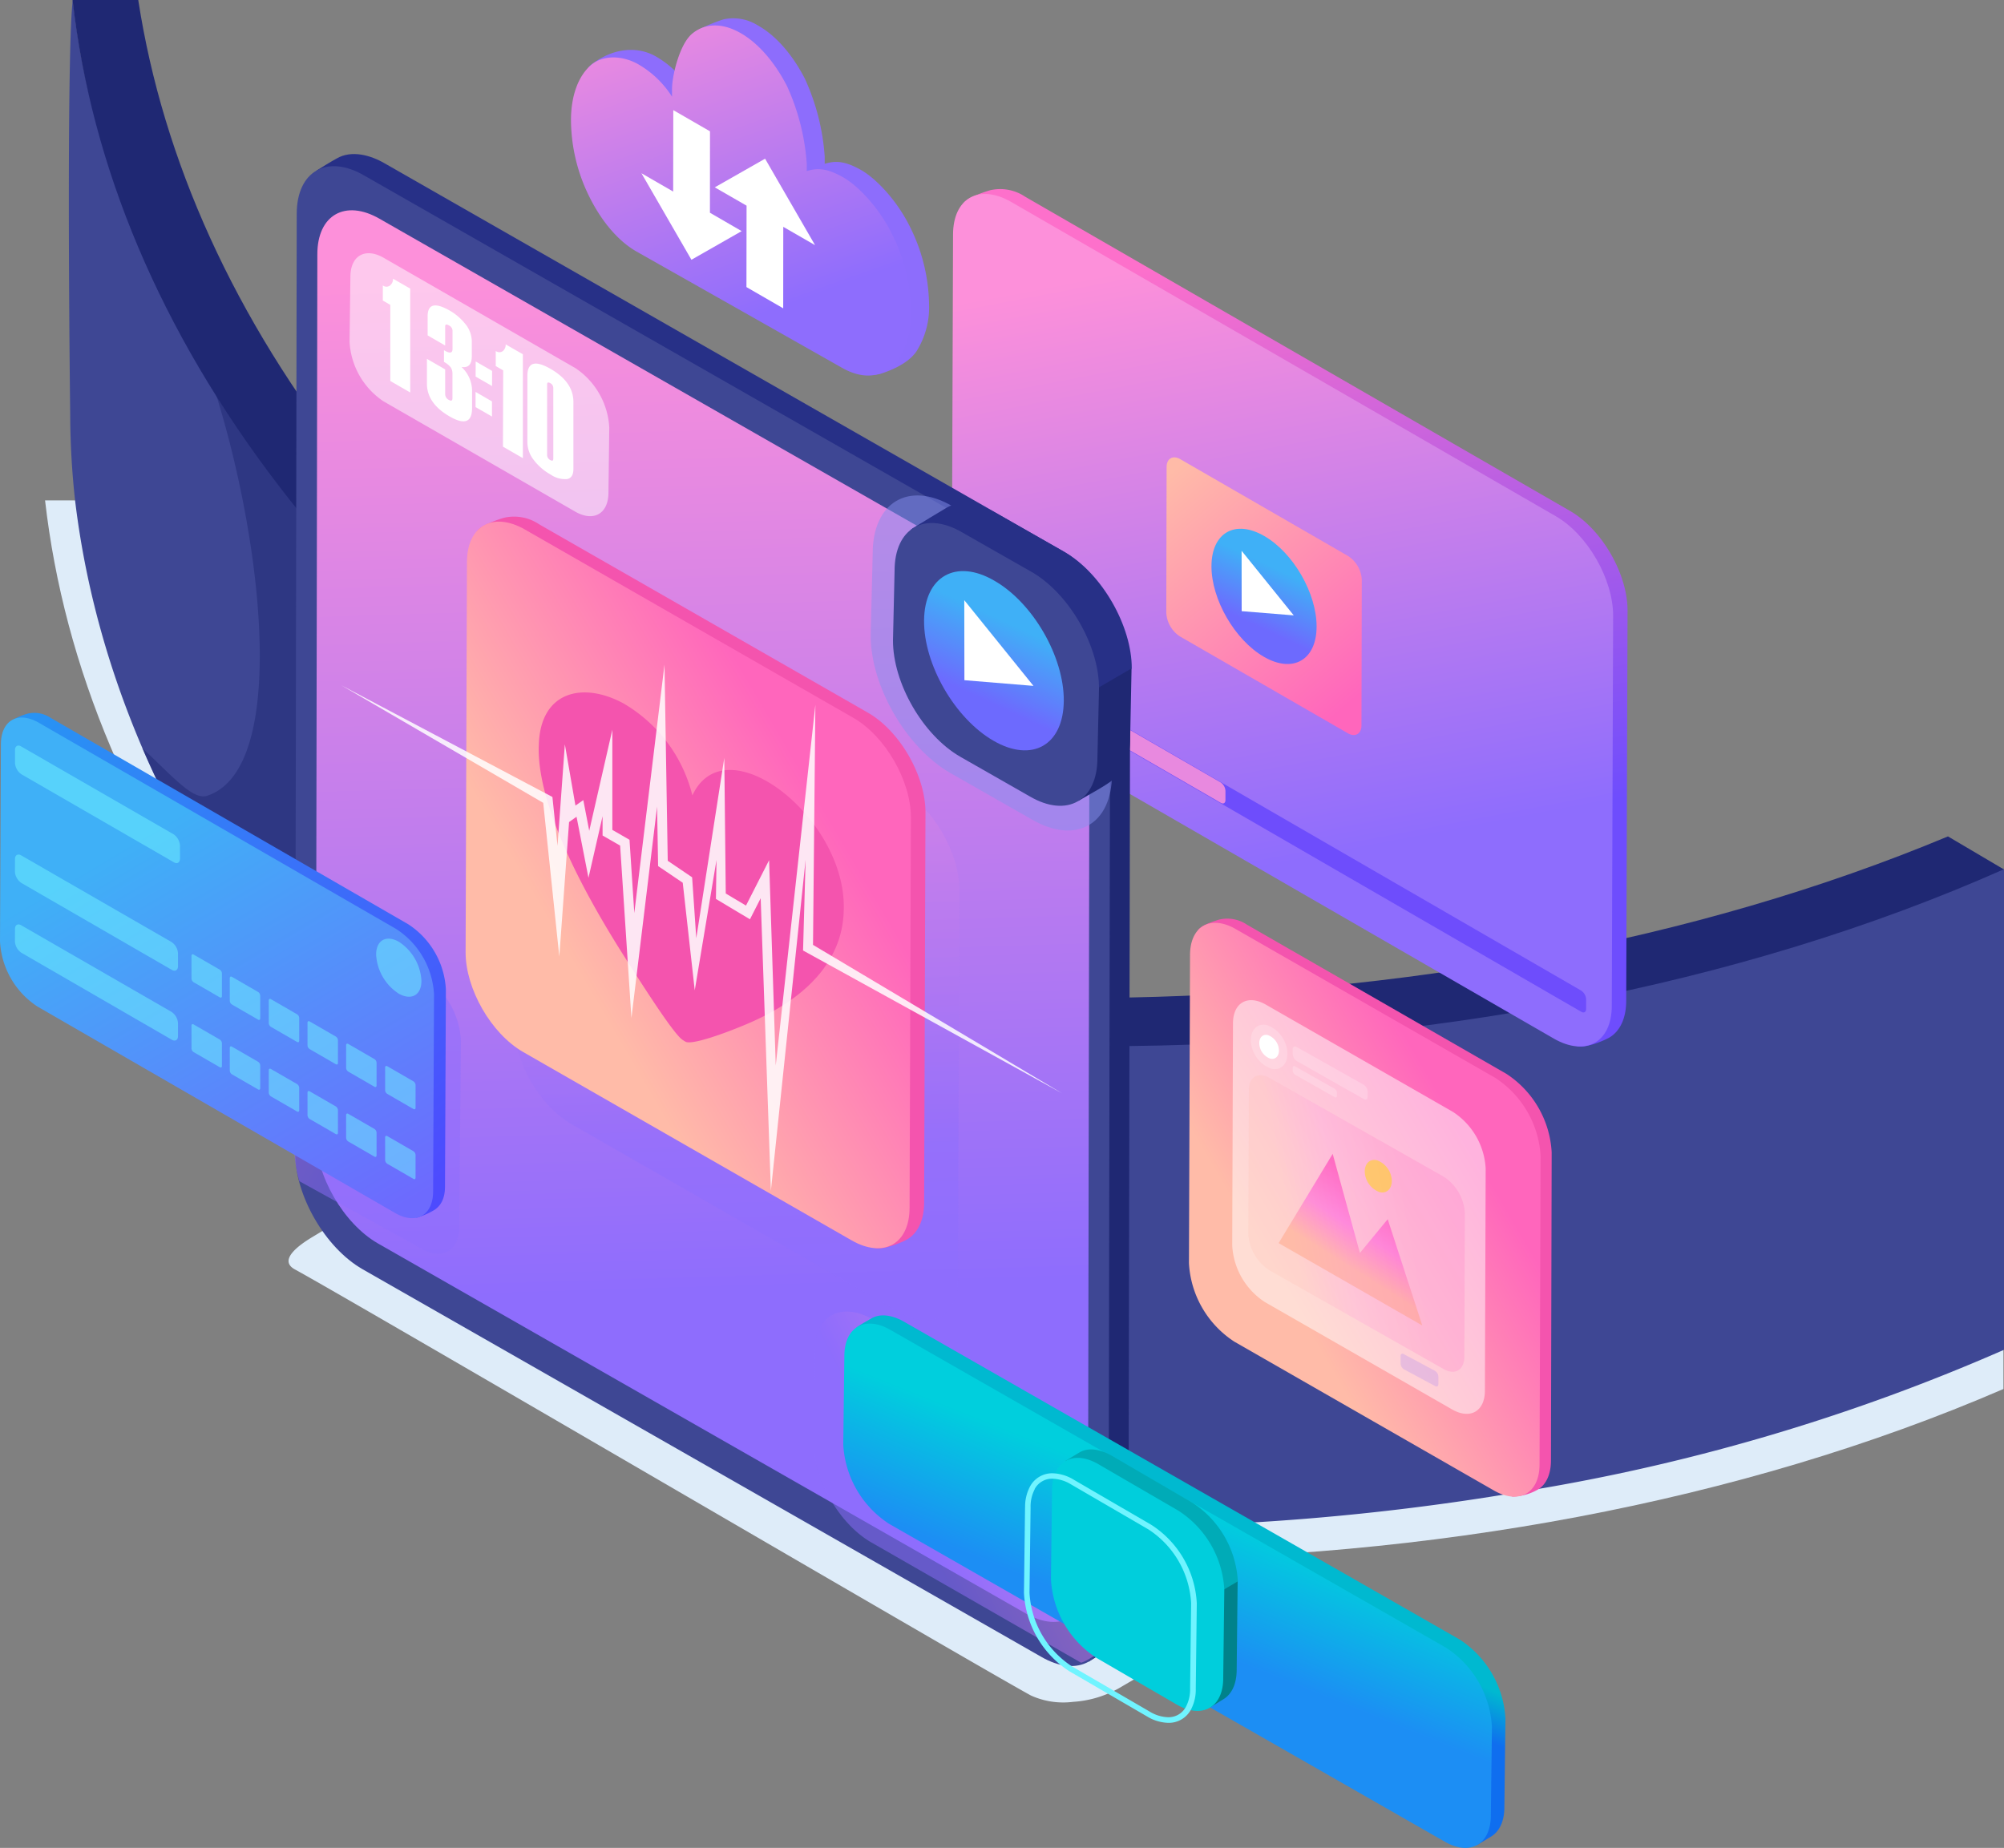 <svg xmlns="http://www.w3.org/2000/svg" xmlns:xlink="http://www.w3.org/1999/xlink" viewBox="0 0 313.98 289.6"><rect x="0" y="0" width="313.98" height="289.6" fill="#808080" stroke="none"/><defs><style>.cls-1{isolation:isolate;}.cls-2{fill:#deecf9;}.cls-10,.cls-11,.cls-12,.cls-13,.cls-14,.cls-15,.cls-16,.cls-17,.cls-18,.cls-19,.cls-2,.cls-20,.cls-21,.cls-22,.cls-23,.cls-24,.cls-25,.cls-26,.cls-27,.cls-28,.cls-29,.cls-3,.cls-30,.cls-31,.cls-32,.cls-33,.cls-34,.cls-35,.cls-36,.cls-37,.cls-38,.cls-39,.cls-4,.cls-40,.cls-41,.cls-5,.cls-6,.cls-7,.cls-8,.cls-9{fill-rule:evenodd;}.cls-3{fill:#3e4794;}.cls-4,.cls-6{fill:#1f2873;}.cls-18,.cls-19,.cls-21,.cls-28,.cls-31,.cls-32,.cls-4{opacity:0.5;}.cls-5{fill:#86073c;}.cls-7{fill:url(#linear-gradient);}.cls-8{fill:url(#linear-gradient-2);}.cls-9{fill:#6e4dfc;}.cls-10{fill:#e889df;}.cls-11{fill:url(#linear-gradient-3);}.cls-12{fill:url(#linear-gradient-4);}.cls-13,.cls-19,.cls-35,.cls-40{fill:#fff;}.cls-14,.cls-39{fill:#8d6dfc;}.cls-15{fill:url(#linear-gradient-5);}.cls-16{fill:#273087;}.cls-17{fill:url(#linear-gradient-6);}.cls-18{fill:#8690ef;}.cls-18,.cls-21,.cls-28,.cls-32{mix-blend-mode:multiply;}.cls-20{fill:url(#linear-gradient-7);}.cls-21{fill:url(#linear-gradient-8);}.cls-22{fill:url(#linear-gradient-9);}.cls-23{fill:url(#linear-gradient-10);}.cls-24{fill:#00abb7;}.cls-25{fill:#00828b;}.cls-26{fill:#00cedc;}.cls-27,.cls-31{fill:#70f4ff;}.cls-28{fill:url(#linear-gradient-11);}.cls-29{fill:url(#linear-gradient-12);}.cls-30{fill:url(#linear-gradient-13);}.cls-32{fill:url(#linear-gradient-14);}.cls-33{fill:#f454ae;}.cls-34{fill:url(#linear-gradient-15);}.cls-35{opacity:0.85;}.cls-36{fill:url(#linear-gradient-16);}.cls-37{fill:url(#linear-gradient-17);}.cls-38{fill:#ffdb59;}.cls-39,.cls-40,.cls-41{opacity:0.2;}.cls-41{fill:url(#linear-gradient-18);}</style><linearGradient id="linear-gradient" x1="192.21" y1="39.02" x2="210.27" y2="133.57" gradientUnits="userSpaceOnUse"><stop offset="0" stop-color="#fd70cb"/><stop offset="1" stop-color="#6e4dfd"/></linearGradient><linearGradient id="linear-gradient-2" x1="189.97" y1="39.79" x2="207.98" y2="134.12" gradientUnits="userSpaceOnUse"><stop offset="0" stop-color="#fd90da"/><stop offset="1" stop-color="#8e6dfd"/></linearGradient><linearGradient id="linear-gradient-3" x1="211.93" y1="109.8" x2="182.35" y2="74.95" gradientUnits="userSpaceOnUse"><stop offset="0" stop-color="#ff66bc"/><stop offset="1" stop-color="#ffbba8"/></linearGradient><linearGradient id="linear-gradient-4" x1="196.05" y1="97.74" x2="200.05" y2="89.15" gradientUnits="userSpaceOnUse"><stop offset="0" stop-color="#6d6afe"/><stop offset="1" stop-color="#3fb0f7"/></linearGradient><linearGradient id="linear-gradient-5" x1="101.96" y1="-5.66" x2="121.25" y2="48.55" xlink:href="#linear-gradient-2"/><linearGradient id="linear-gradient-6" x1="106.98" y1="42.3" x2="111.88" y2="202.27" xlink:href="#linear-gradient-2"/><linearGradient id="linear-gradient-7" x1="153.09" y1="109.21" x2="158.4" y2="97.8" xlink:href="#linear-gradient-4"/><linearGradient id="linear-gradient-8" x1="167.95" y1="224.08" x2="142.86" y2="236.95" xlink:href="#linear-gradient-2"/><linearGradient id="linear-gradient-9" x1="183.48" y1="249.42" x2="186.66" y2="242.67" gradientUnits="userSpaceOnUse"><stop offset="0" stop-color="#0f6eef"/><stop offset="1" stop-color="#00b9d0"/></linearGradient><linearGradient id="linear-gradient-10" x1="180.31" y1="255.04" x2="187.93" y2="236.06" gradientUnits="userSpaceOnUse"><stop offset="0" stop-color="#1c8ef4"/><stop offset="1" stop-color="#00cfdd"/></linearGradient><linearGradient id="linear-gradient-11" x1="12.66" y1="144.54" x2="60.01" y2="170.66" xlink:href="#linear-gradient-2"/><linearGradient id="linear-gradient-12" x1="66.03" y1="187.23" x2="4.21" y2="112.86" gradientUnits="userSpaceOnUse"><stop offset="0" stop-color="#4d4bfe"/><stop offset="1" stop-color="#2893f4"/></linearGradient><linearGradient id="linear-gradient-13" x1="57.84" y1="192.09" x2="21.92" y2="131.19" xlink:href="#linear-gradient-4"/><linearGradient id="linear-gradient-14" x1="113.63" y1="97.82" x2="116.44" y2="180.07" xlink:href="#linear-gradient-2"/><linearGradient id="linear-gradient-15" x1="128.89" y1="126.37" x2="89.04" y2="149.68" xlink:href="#linear-gradient-3"/><linearGradient id="linear-gradient-16" x1="230.46" y1="179.86" x2="198.99" y2="198.27" xlink:href="#linear-gradient-3"/><linearGradient id="linear-gradient-17" x1="219.4" y1="188.62" x2="212.64" y2="199.3" gradientUnits="userSpaceOnUse"><stop offset="0" stop-color="#ff66bc"/><stop offset="0.56" stop-color="#ff8adc"/><stop offset="1" stop-color="#ffbba8"/></linearGradient><linearGradient id="linear-gradient-18" x1="220.35" y1="190.28" x2="202" y2="193.71" xlink:href="#linear-gradient-17"/></defs><title>01_rootcause</title><g class="cls-1"><g id="Layer_2" data-name="Layer 2"><g id="Layer_1-2" data-name="Layer 1"><path class="cls-2" d="M128.16,216.16l-9.38,5.42C50.18,181.7,13,130.56,7.06,78.42H17.35C25.09,128.66,62,177.65,128.16,216.16Z"/><path class="cls-3" d="M77.84,104.59c13.18,11.1,35.32,24.51,51.55,38.58l-6.09,77.6c-26.86-15.44-53.68-36.06-73.53-59.67s-34.26-51.51-38-82.62A125.88,125.88,0,0,1,11,65c-.23-18.81-.46-57.83.4-65h0C16.33,43.58,42.17,74.7,77.84,104.59Z"/><path class="cls-4" d="M77.84,104.59c13.18,11.1,35.32,24.51,51.55,38.58l-6.09,77.6c-26.86-15.44-53.68-36.06-73.53-59.67a176.94,176.94,0,0,1-27.48-43.87c4.75,4.44,7.93,8.2,10.14,7.49C47,120,39.82,74.23,30,51.2,40.62,64.69,63.17,92.29,77.84,104.59Z"/><polygon class="cls-5" points="130.93 215.16 123.31 220.77 123.09 143.16 131.56 138.02 132.46 137.75 130.93 215.16"/><path class="cls-6" d="M132.47,137.75l-9.38,5.42C54.49,103.28,17.26,52.14,11.37,0H21.66C29.4,50.24,66.33,99.24,132.47,137.75Z"/><path class="cls-2" d="M174.69,236.82l0,7.57c49.09,0,98-8.9,139.2-26.71l0-9.27-6.37,3.1C268,228,221.42,236.46,174.69,236.82Z"/><path class="cls-3" d="M310.35,135.08c-16.11,6.06-32.72,10.87-53.65,15.7-33.8,7.8-69.36,7.19-84.27,13.18l0,75.33a389,389,0,0,0,65.08-5.37A311.25,311.25,0,0,0,314,211.53V136.24Z"/><path class="cls-6" d="M172.39,156.39l0,7.57c50,0,99.94-9.25,141.55-27.72l-8.74-5.16C265.66,147.59,219.12,156,172.39,156.39Z"/><path class="cls-2" d="M178.7,256.36l-114-65.75c-2.64-1.21-6.51-2.34-9.1-.77l-6.62,4c-1.33.81-5.71,3.5-2.78,5.1,8.62,4.69,106.57,62,115.31,66.77a12.27,12.27,0,0,0,6.62,1,16.63,16.63,0,0,0,7.17-2.13L178,263c1.87-1.15,2.9-2.41,3-3.62S180.32,257.1,178.7,256.36Z"/><path class="cls-7" d="M151.56,36c0-1.63-1.27-3-.71-4s3.13-1.83,4.21-2.17a7,7,0,0,1,5.56,1L246,80.08c5,2.88,9,9.87,9,15.6l-.21,61.13c0,2.81-1,4.79-2.57,5.75-1,.59-3.69,1.66-5,1.43-.94-.16-.42-1.41-1.47-2L160.35,112.7c-5-2.88-9-9.87-9-15.6Z"/><path class="cls-8" d="M149.32,36.78c0-5.73,4.07-8,9.06-5.16l85.36,49.27c5,2.88,9,9.87,9,15.6l-.21,61.13c0,5.73-4.08,8-9.06,5.16l-85.36-49.27c-5-2.88-9-9.87-9-15.6Z"/><path class="cls-9" d="M152.24,100.89c0-.5.35-.69.79-.43l94.7,54.78a1.78,1.78,0,0,1,.78,1.37l0,1.51c0,.5-.35.69-.79.43L153,103.77a1.78,1.78,0,0,1-.78-1.37Z"/><path class="cls-10" d="M152.29,100.94c0-.48.34-.67.76-.41l38.2,22.09a1.71,1.71,0,0,1,.75,1.32l0,1.45c0,.48-.34.67-.76.41L153,103.72a1.71,1.71,0,0,1-.75-1.32Z"/><path class="cls-11" d="M182.78,73.2c0-1.36,1-1.91,2.16-1.23l26.28,15.17a4.73,4.73,0,0,1,2.14,3.71l-.05,22.82c0,1.36-1,1.91-2.16,1.23L184.87,99.74A4.72,4.72,0,0,1,182.73,96Z"/><path class="cls-12" d="M198.07,84c-4.55-2.63-8.24-.52-8.26,4.71s3.66,11.59,8.21,14.22,8.24.52,8.26-4.71S202.62,86.6,198.07,84Z"/><polygon class="cls-13" points="194.53 86.32 194.54 95.78 202.7 96.44 194.53 86.32"/><path class="cls-14" d="M102.68,8.8A15.32,15.32,0,0,1,108.1,14c0-.39,0,1,0-1.17s-1.26-5.8.48-7.59c.69-.71,4-2,4.84-2.22a7.17,7.17,0,0,1,5.24.92c2.91,1.59,5.54,4.68,7.45,8.4a35.12,35.12,0,0,1,3.1,12.18c0,2.24,0,.78,0,1.15,1.62-.49,3.07-.48,5.57.9s5.64,4.79,7.59,8.58a28,28,0,0,1,3.19,12.38,13,13,0,0,1-2,7.58c-1.26,1.79-3.71,2.85-5.44,3.42-5,1.73-14.54-8.35-19.6-11.21l-16-9.05c-2.89-1.64-5.49-4.76-7.34-8.48A27.29,27.29,0,0,1,92.2,17.65c0-2.36-1.7-5.9.53-7.59C96.19,7.43,99.9,7.26,102.68,8.8Z"/><path class="cls-15" d="M99.87,10a15.32,15.32,0,0,1,5.42,5.15c0-.39,0,1,0-1.17s1.21-7.06,3.12-8.67,4.53-1.82,7.44-.23,5.54,4.68,7.45,8.4a35.12,35.12,0,0,1,3.1,12.18c0,2.24,0,.78,0,1.15,1.62-.49,3.07-.48,5.57.9s5.64,4.79,7.59,8.58a28,28,0,0,1,3.19,12.38c0,4.16-1.2,7.26-3.16,8.89s-4.66,1.78-7.63.1l-16.23-9.19-16-9.05c-2.89-1.64-5.48-4.76-7.34-8.48a27.3,27.3,0,0,1-2.93-12.08c0-4,1.22-7,3.11-8.64S97.44,8.68,99.87,10Z"/><polygon class="cls-13" points="105.47 30.02 100.5 27.15 108.33 40.71 116.2 36.22 111.23 33.34 111.24 20.58 105.49 17.26 105.47 30.02"/><polygon class="cls-13" points="122.72 35.55 127.7 38.42 119.87 24.87 111.99 29.36 116.97 32.23 116.95 44.99 122.71 48.32 122.72 35.55"/><path class="cls-16" d="M166.51,86.35C172.43,89.76,177.06,98,177,104.59l-5.43,6.95-4.88-1c-2.67-4.66-12.92-8.73-10.53-18.24L125.93,78.17l-76-46.59h0c-.11-.67-.69-4.64-.27-4.89,1-.62,2-1.25,3.07-1.84,2.34-1.38,5.33-.53,7.52.74h0Z"/><path class="cls-6" d="M176.79,251.72c0,3.33-1.19,5.67-3.08,6.77l-3.12,1.91c-10-4.25-6.41-57.34-7-71.72l3.17-78.09,10.31-6Z"/><path class="cls-3" d="M46.49,33.52c0-6.7,4.76-9.41,10.6-6L163.4,88.25c5.83,3.37,10.55,11.54,10.53,18.24l-.25,147.13c0,6.7-4.77,9.41-10.6,6L56.77,198.89c-5.84-3.37-10.55-11.54-10.53-18.24Z"/><path class="cls-17" d="M49.72,39.85c0-6.17,4.38-8.66,9.76-5.56L161,92.3c5.37,3.1,9.71,10.62,9.69,16.79l-.23,138.2c0,6.17-4.39,8.66-9.76,5.56l-101.52-58c-5.37-3.1-9.71-10.62-9.69-16.79Z"/><path class="cls-18" d="M136.73,86.72c0-7.9,5.53-11.4,12.42-7.43l12.95,7.63c6.88,4,12.45,13.62,12.42,21.52l-.3,12.88c0,7.9-5.63,11.1-12.51,7.13l-12.86-7.33c-6.89-4-12.45-13.62-12.43-21.52Z"/><path class="cls-16" d="M166.79,86.51c5.91,3.41,10.55,11.65,10.53,18.24C159.94,127,137.6,86.08,143,82.79c1-.62,4.32-2.64,5.33-3.23,2.34-1.38,5.33-.53,7.52.74Z"/><path class="cls-6" d="M177.07,115.67c0,2.77-.82,4.85-2.18,6.11s-4.32,2.75-5.91,3.72c-12.84-6.87-4.38-2.41-2-14.75l10.31-6Z"/><path class="cls-3" d="M140.16,89.44c0-6.7,4.76-9.41,10.6-6l10.9,6.21c5.83,3.37,10.55,11.54,10.53,18.24l-.25,10.92c0,6.7-4.77,9.41-10.6,6l-10.9-6.22c-5.84-3.37-10.55-11.54-10.53-18.24Z"/><path class="cls-19" d="M54.9,43.38c0-3.37,2.39-4.67,5.33-2.91L90.17,57.7A12,12,0,0,1,95.46,67l-.13,10.2c0,3.37-2.4,4.67-5.33,2.91L60.06,62.88a12,12,0,0,1-5.29-9.3Z"/><path class="cls-13" d="M86.69,71.88q0,.49-.47.22a.87.87,0,0,1-.5-.78l0-11.07c0-.33.17-.39.5-.2a.84.84,0,0,1,.47.76l0,11.07Zm-.41-14.06q-3.64-2.1-3.65,1.06l0,10.47a4.52,4.52,0,0,0,1,2.74,8.5,8.5,0,0,0,2.62,2.27,4,4,0,0,0,2.59.72q1-.19,1-1.6l0-10.47Q89.85,59.89,86.28,57.82Z"/><path class="cls-13" d="M78.81,55a.91.91,0,0,1-1.14,0v2.37l1.17.68L78.8,70l3.12,1.8,0-16.28-2.69-1.55A1.32,1.32,0,0,1,78.81,55Z"/><polygon class="cls-13" points="74.52 59.02 77.09 60.5 77.1 58.13 74.53 56.65 74.52 59.02"/><polygon class="cls-13" points="74.51 63.8 77.08 65.28 77.08 62.91 74.51 61.42 74.51 63.8"/><path class="cls-13" d="M72.3,57.51q1.62.26,1.62-1.69V53.58a4.34,4.34,0,0,0-1-2.79,8.62,8.62,0,0,0-2.43-2.1q-3.48-2-3.49.87v3l2.75,1.59v-3c0-.32.2-.38.59-.15a.94.94,0,0,1,.56.82v2.88q0,1-1.34.18v1.84a3.34,3.34,0,0,1,1.05.84,1.74,1.74,0,0,1,.28,1V62.4q0,.6-.57.27a1,1,0,0,1-.57-.93V57.89l-2.86-1.65v3.88q0,3.09,3.55,5.14t3.52-1.36V61.48A5.11,5.11,0,0,0,72.3,57.51Z"/><path class="cls-13" d="M61.12,44.73a.91.91,0,0,1-1.14,0v2.37l1.17.68,0,11.93,3.12,1.8,0-16.28-2.69-1.55A1.32,1.32,0,0,1,61.12,44.73Z"/><path class="cls-20" d="M155.78,91c-6-3.49-10.94-.68-11,6.24s4.85,15.38,10.89,18.86,10.94.68,11-6.25S161.81,94.43,155.78,91Z"/><polygon class="cls-13" points="151.08 94.06 151.1 106.6 161.92 107.49 151.08 94.06"/><path class="cls-21" d="M127.65,211.93c0-5.73,4.07-8,9.07-5.17l39.87,22.87,0,21.82c0,3.33-1.19,5.67-3.09,6.78l-3.12,1.91h0a5.1,5.1,0,0,1-1,.44l-32.89-18.87c-5-2.88-9-9.87-9-15.6Z"/><path class="cls-22" d="M228.69,256.94a15.83,15.83,0,0,1,7.18,12.43h0l-.17,13.84c0,2.27-.81,3.86-2.1,4.62l-2.13,1.3a7.92,7.92,0,0,1-5.13-1c-15.81-8.12-69.87-40.69-88.92-51-.26-.18-4.17-4.49-4.68-9.34-.68-6.41-.71-18.28,1.68-19.91.68-.46,1.4-.85,2.09-1.25,1.6-.94,3.63-.36,5.12.5h0Z"/><path class="cls-23" d="M132.29,212.54c0-4.57,3.25-6.41,7.22-4.12l87.06,49.81a15.83,15.83,0,0,1,7.18,12.43l-.17,13.84c0,4.56-3.25,6.41-7.22,4.12l-87.06-49.81a15.82,15.82,0,0,1-7.18-12.43Z"/><path class="cls-24" d="M186.76,235.46a15.7,15.7,0,0,1,7.18,12.38l-3.7,4.76-3.32-.63c-1.82-3.16-8.81-5.88-7.18-12.38l7.83,6.42-20.42-13.74h0c-.08-.46-.47-3.16-.19-3.33.7-.43,1.4-.86,2.09-1.27,1.6-1,3.63-.39,5.12.46h0Z"/><path class="cls-25" d="M193.76,261.68c0,2.27-.81,3.87-2.1,4.63l-2.13,1.31c-7.56-3.17-4.08-8.16-2.62-15.65l7-4.13Z"/><path class="cls-26" d="M164.83,233.61c0-4.57,3.25-6.44,7.22-4.17l12.59,7.32a15.69,15.69,0,0,1,7.18,12.38L191.65,263c0,4.56-3.25,6.43-7.22,4.17l-12.59-7.32a15.68,15.68,0,0,1-7.18-12.38Z"/><path class="cls-27" d="M160.61,236.26a6.72,6.72,0,0,1,.78-3.32,3.93,3.93,0,0,1,3.55-2.05,6.74,6.74,0,0,1,3.28,1l12.15,7.07a15.56,15.56,0,0,1,7.14,12.31l-.16,13.36a6.71,6.71,0,0,1-.77,3.32A3.93,3.93,0,0,1,183,270a6.74,6.74,0,0,1-3.28-1l-12.15-7.07a15.55,15.55,0,0,1-7.14-12.31l.17-13.36Zm1.52-2.9a5.87,5.87,0,0,0-.66,2.9l-.17,13.36a14.71,14.71,0,0,0,6.7,11.56l12.15,7.07a5.89,5.89,0,0,0,2.85.87,3.08,3.08,0,0,0,2.8-1.62,5.86,5.86,0,0,0,.66-2.9l.16-13.36a14.72,14.72,0,0,0-6.7-11.56l-12.15-7.07a5.9,5.9,0,0,0-2.86-.87,3.08,3.08,0,0,0-2.8,1.62Z"/><path class="cls-28" d="M46.31,141.39l20,11.5a13,13,0,0,1,5.91,10.23l-.27,29.15c0,3.76-2.68,5.28-5.95,3.39L46.91,185.12a19.88,19.88,0,0,1-.81-6.19Z"/><path class="cls-29" d="M2,115.9c0-1.07-1.07-2.18-.53-2.74a9.64,9.64,0,0,1,2.83-1.31,4.58,4.58,0,0,1,3.65.66l56,32.33a13,13,0,0,1,5.91,10.23l-.14,30.87c0,1.84-.62,3-1.66,3.68a12.55,12.55,0,0,1-2.66,1.19c-.61.14-.94-1.08-1.63-1.48L7.75,157a13,13,0,0,1-5.91-10.23Z"/><path class="cls-30" d="M.14,116.66c0-3.76,2.67-5.28,5.95-3.39l56,32.33A13,13,0,0,1,68,155.84l-.14,30.87c0,3.76-2.68,5.28-5.95,3.39l-56-32.33A13,13,0,0,1,0,147.53Z"/><path class="cls-31" d="M2.35,145.58c0-.64.46-.89,1-.56l23.54,13.57a2.3,2.3,0,0,1,1,1.78l0,2c0,.64-.46.89-1,.56L3.34,149.31a2.3,2.3,0,0,1-1-1.78Z"/><path class="cls-31" d="M60.34,178.24c0-.21.15-.3.34-.19l4.1,2.37a.74.74,0,0,1,.33.58v3.56c0,.21-.15.3-.34.19l-4.1-2.37a.74.74,0,0,1-.33-.58Z"/><path class="cls-31" d="M54.23,174.75c0-.21.15-.3.34-.19l4.1,2.37a.74.74,0,0,1,.33.58v3.56c0,.21-.15.3-.34.19l-4.1-2.37a.74.74,0,0,1-.33-.58Z"/><path class="cls-31" d="M48.18,171.22c0-.21.15-.3.34-.19l4.1,2.37a.74.74,0,0,1,.33.58v3.56c0,.21-.15.3-.34.19l-4.1-2.37a.74.74,0,0,1-.33-.58Z"/><path class="cls-31" d="M42.11,167.72c0-.21.15-.3.34-.19l4.1,2.37a.74.74,0,0,1,.33.58V174c0,.21-.15.3-.34.19l-4.1-2.37a.74.74,0,0,1-.33-.58Z"/><path class="cls-31" d="M36,164.22c0-.21.15-.3.34-.19l4.1,2.37a.74.74,0,0,1,.33.58v3.56c0,.21-.15.3-.34.19l-4.1-2.37a.74.74,0,0,1-.33-.58Z"/><path class="cls-31" d="M30,160.74c0-.21.15-.3.34-.19l4.1,2.37a.74.74,0,0,1,.33.58v3.56c0,.21-.15.3-.34.19l-4.1-2.37a.74.74,0,0,1-.33-.58Z"/><path class="cls-31" d="M2.35,134.63c0-.64.46-.89,1-.56l23.54,13.57a2.3,2.3,0,0,1,1,1.78l0,2c0,.64-.46.89-1,.56L3.34,138.37a2.3,2.3,0,0,1-1-1.78Z"/><path class="cls-31" d="M60.34,167.29c0-.21.15-.3.34-.19l4.1,2.37a.74.74,0,0,1,.33.58v3.56c0,.21-.15.3-.34.19l-4.1-2.37a.74.74,0,0,1-.33-.58Z"/><path class="cls-31" d="M54.23,163.8c0-.21.15-.3.34-.19l4.1,2.37a.74.74,0,0,1,.33.58v3.56c0,.21-.15.3-.34.19l-4.1-2.37a.74.74,0,0,1-.33-.58Z"/><path class="cls-31" d="M48.18,160.27c0-.21.15-.3.34-.19l4.1,2.37a.74.74,0,0,1,.33.58v3.56c0,.21-.15.3-.34.19l-4.1-2.37a.74.74,0,0,1-.33-.58Z"/><path class="cls-31" d="M42.11,156.78c0-.21.15-.3.34-.19l4.1,2.37a.74.74,0,0,1,.33.58v3.56c0,.21-.15.3-.34.19l-4.1-2.37a.74.74,0,0,1-.33-.58Z"/><path class="cls-31" d="M36,153.28c0-.21.15-.3.34-.19l4.1,2.37a.74.74,0,0,1,.33.58v3.56c0,.21-.15.3-.34.19l-4.1-2.37a.74.74,0,0,1-.33-.58Z"/><path class="cls-31" d="M30,149.79c0-.21.15-.3.34-.19l4.1,2.37a.74.74,0,0,1,.33.58v3.56c0,.21-.15.3-.34.19l-4.1-2.37a.74.74,0,0,1-.33-.58Z"/><path class="cls-31" d="M62.49,147.59c-2-1.13-3.55-.22-3.56,2a7.8,7.8,0,0,0,3.54,6.13c2,1.13,3.56.22,3.56-2A7.8,7.8,0,0,0,62.49,147.59Z"/><path class="cls-31" d="M2.35,117.56c0-.65.46-.91,1-.56l23.85,13.75a2.33,2.33,0,0,1,1,1.8l0,2c0,.65-.46.91-1,.56L3.35,121.34a2.33,2.33,0,0,1-1-1.8Z"/><path class="cls-32" d="M80.74,99.44c0-5.73,4.07-8,9.06-5.16l51.5,29.54c5,2.88,9,9.87,9,15.6l-.21,61.13c0,5.73-4.08,8-9.06,5.16l-51.5-29.54c-5-2.88-9-9.87-9-15.6Z"/><path class="cls-33" d="M75.4,87.33c0-1.63-1.27-3-.71-4s3.13-1.83,4.21-2.17a7,7,0,0,1,5.56,1L136,111.7c5,2.88,9,9.87,9,15.6l-.21,61.13c0,2.81-1,4.79-2.57,5.75-1,.59-3.69,1.66-5,1.43-.94-.16-.42-1.41-1.47-2l-51.5-29.54c-5-2.88-9-9.87-9-15.6Z"/><path class="cls-34" d="M73.16,88.13c0-5.73,4.07-8,9.06-5.16l51.5,29.54c5,2.88,9,9.87,9,15.6l-.21,61.13c0,5.73-4.08,8-9.06,5.16l-51.5-29.54c-5-2.88-9-9.87-9-15.6Z"/><path class="cls-33" d="M97.69,110.24a23.09,23.09,0,0,1,10.79,14.41c2.2-4.72,6.79-4.87,11.34-2.39,6.39,3.47,12.72,12.1,12.37,20.48-.14,6.43-4.13,13-15,17.67-3.68,1.57-8.72,3.36-9.75,2.86l-.22-.12L107,163c-1.24-.67-5.78-7.73-9.23-13.17-10.2-16.06-13.63-26.72-13.35-33.07C84.64,108.34,91.3,106.77,97.69,110.24Z"/><polygon class="cls-35" points="127.38 148.08 127.75 110.45 121.54 166.99 120.5 134.81 116.88 141.92 113.71 140.03 113.48 118.77 109.09 147.04 108.44 137.49 104.62 134.9 104.11 104.16 99.38 143.09 98.63 131.61 95.94 130.06 95.94 114.36 92.32 130.2 91.39 125.39 90.16 126.25 88.5 116.65 87.35 132.56 86.55 124.9 53.43 107.37 85.11 125.82 87.63 149.91 89.16 128.83 90.33 128 92.2 137.57 94.41 127.91 94.41 130.94 97.16 132.52 98.93 159.54 102.95 126.4 103.11 135.73 106.97 138.34 108.85 155.2 112.26 134.78 112.17 140.88 117.5 144.07 119.18 140.77 120.78 186.61 126.22 134.74 125.82 148.96 166.4 171.34 127.38 148.08"/><path class="cls-33" d="M188.22,149c0-1.29-1-2.33-.56-3.16s2.47-1.44,3.33-1.72a5.52,5.52,0,0,1,4.39.8L236,168.28a15.68,15.68,0,0,1,7.11,12.31L243,228.87c0,2.22-.78,3.79-2,4.54a8.24,8.24,0,0,1-4,1.13c-.74-.13-.33-1.11-1.16-1.59l-40.66-23.32a15.67,15.67,0,0,1-7.11-12.31Z"/><path class="cls-36" d="M186.45,149.68c0-4.52,3.22-6.35,7.16-4.08l40.66,23.32a15.68,15.68,0,0,1,7.11,12.31l-.17,48.27c0,4.52-3.22,6.35-7.16,4.08l-40.66-23.32a15.67,15.67,0,0,1-7.11-12.31Z"/><path class="cls-19" d="M193.18,160.39c0-3.26,2.32-4.58,5.16-2.94l29.31,16.81a11.3,11.3,0,0,1,5.12,8.88l-.12,34.79c0,3.26-2.32,4.58-5.16,2.94l-29.31-16.81a11.3,11.3,0,0,1-5.12-8.88Z"/><polygon class="cls-37" points="200.33 194.82 208.8 180.83 213.07 196.36 217.42 191.07 222.84 207.73 200.33 194.82"/><path class="cls-38" d="M215.73,181.83a3.53,3.53,0,0,1,2.32,3c.12,1.39-.73,2.28-1.89,2a3.53,3.53,0,0,1-2.32-3C213.72,182.44,214.57,181.55,215.73,181.83Z"/><path class="cls-39" d="M219.44,212.51c0-.32.23-.45.51-.29l4.9,2.63a1.12,1.12,0,0,1,.51.88v1.2c0,.32-.23.45-.51.29l-4.9-2.63a1.12,1.12,0,0,1-.51-.88Z"/><path class="cls-40" d="M198.55,160.67a4.87,4.87,0,0,1,3.14,4.15c.16,1.88-1,3.06-2.55,2.65a4.87,4.87,0,0,1-3.14-4.15C195.84,161.44,197,160.25,198.55,160.67Z"/><path class="cls-13" d="M198.68,162.23a2.62,2.62,0,0,1,1.69,2.24c.09,1-.53,1.65-1.37,1.43a2.62,2.62,0,0,1-1.69-2.24C197.22,162.65,197.83,162,198.68,162.23Z"/><path class="cls-40" d="M202.54,164.44c0-.4.28-.55.63-.35L213.66,170a1.41,1.41,0,0,1,.62,1.09v.79c0,.4-.28.55-.63.35l-10.49-5.95a1.4,1.4,0,0,1-.62-1.09Z"/><path class="cls-40" d="M202.54,167.33c0-.23.17-.33.37-.21l6.19,3.51a.83.83,0,0,1,.37.64v.46c0,.23-.17.33-.37.21l-6.19-3.51a.83.83,0,0,1-.37-.64Z"/><path class="cls-41" d="M195.66,170.88c0-2.11,1.5-3,3.33-1.9l27.21,15.43a7.3,7.3,0,0,1,3.31,5.73l-.08,22.47c0,2.1-1.5,3-3.33,1.9l-27.21-15.43a7.3,7.3,0,0,1-3.31-5.73Z"/></g></g></g></svg>